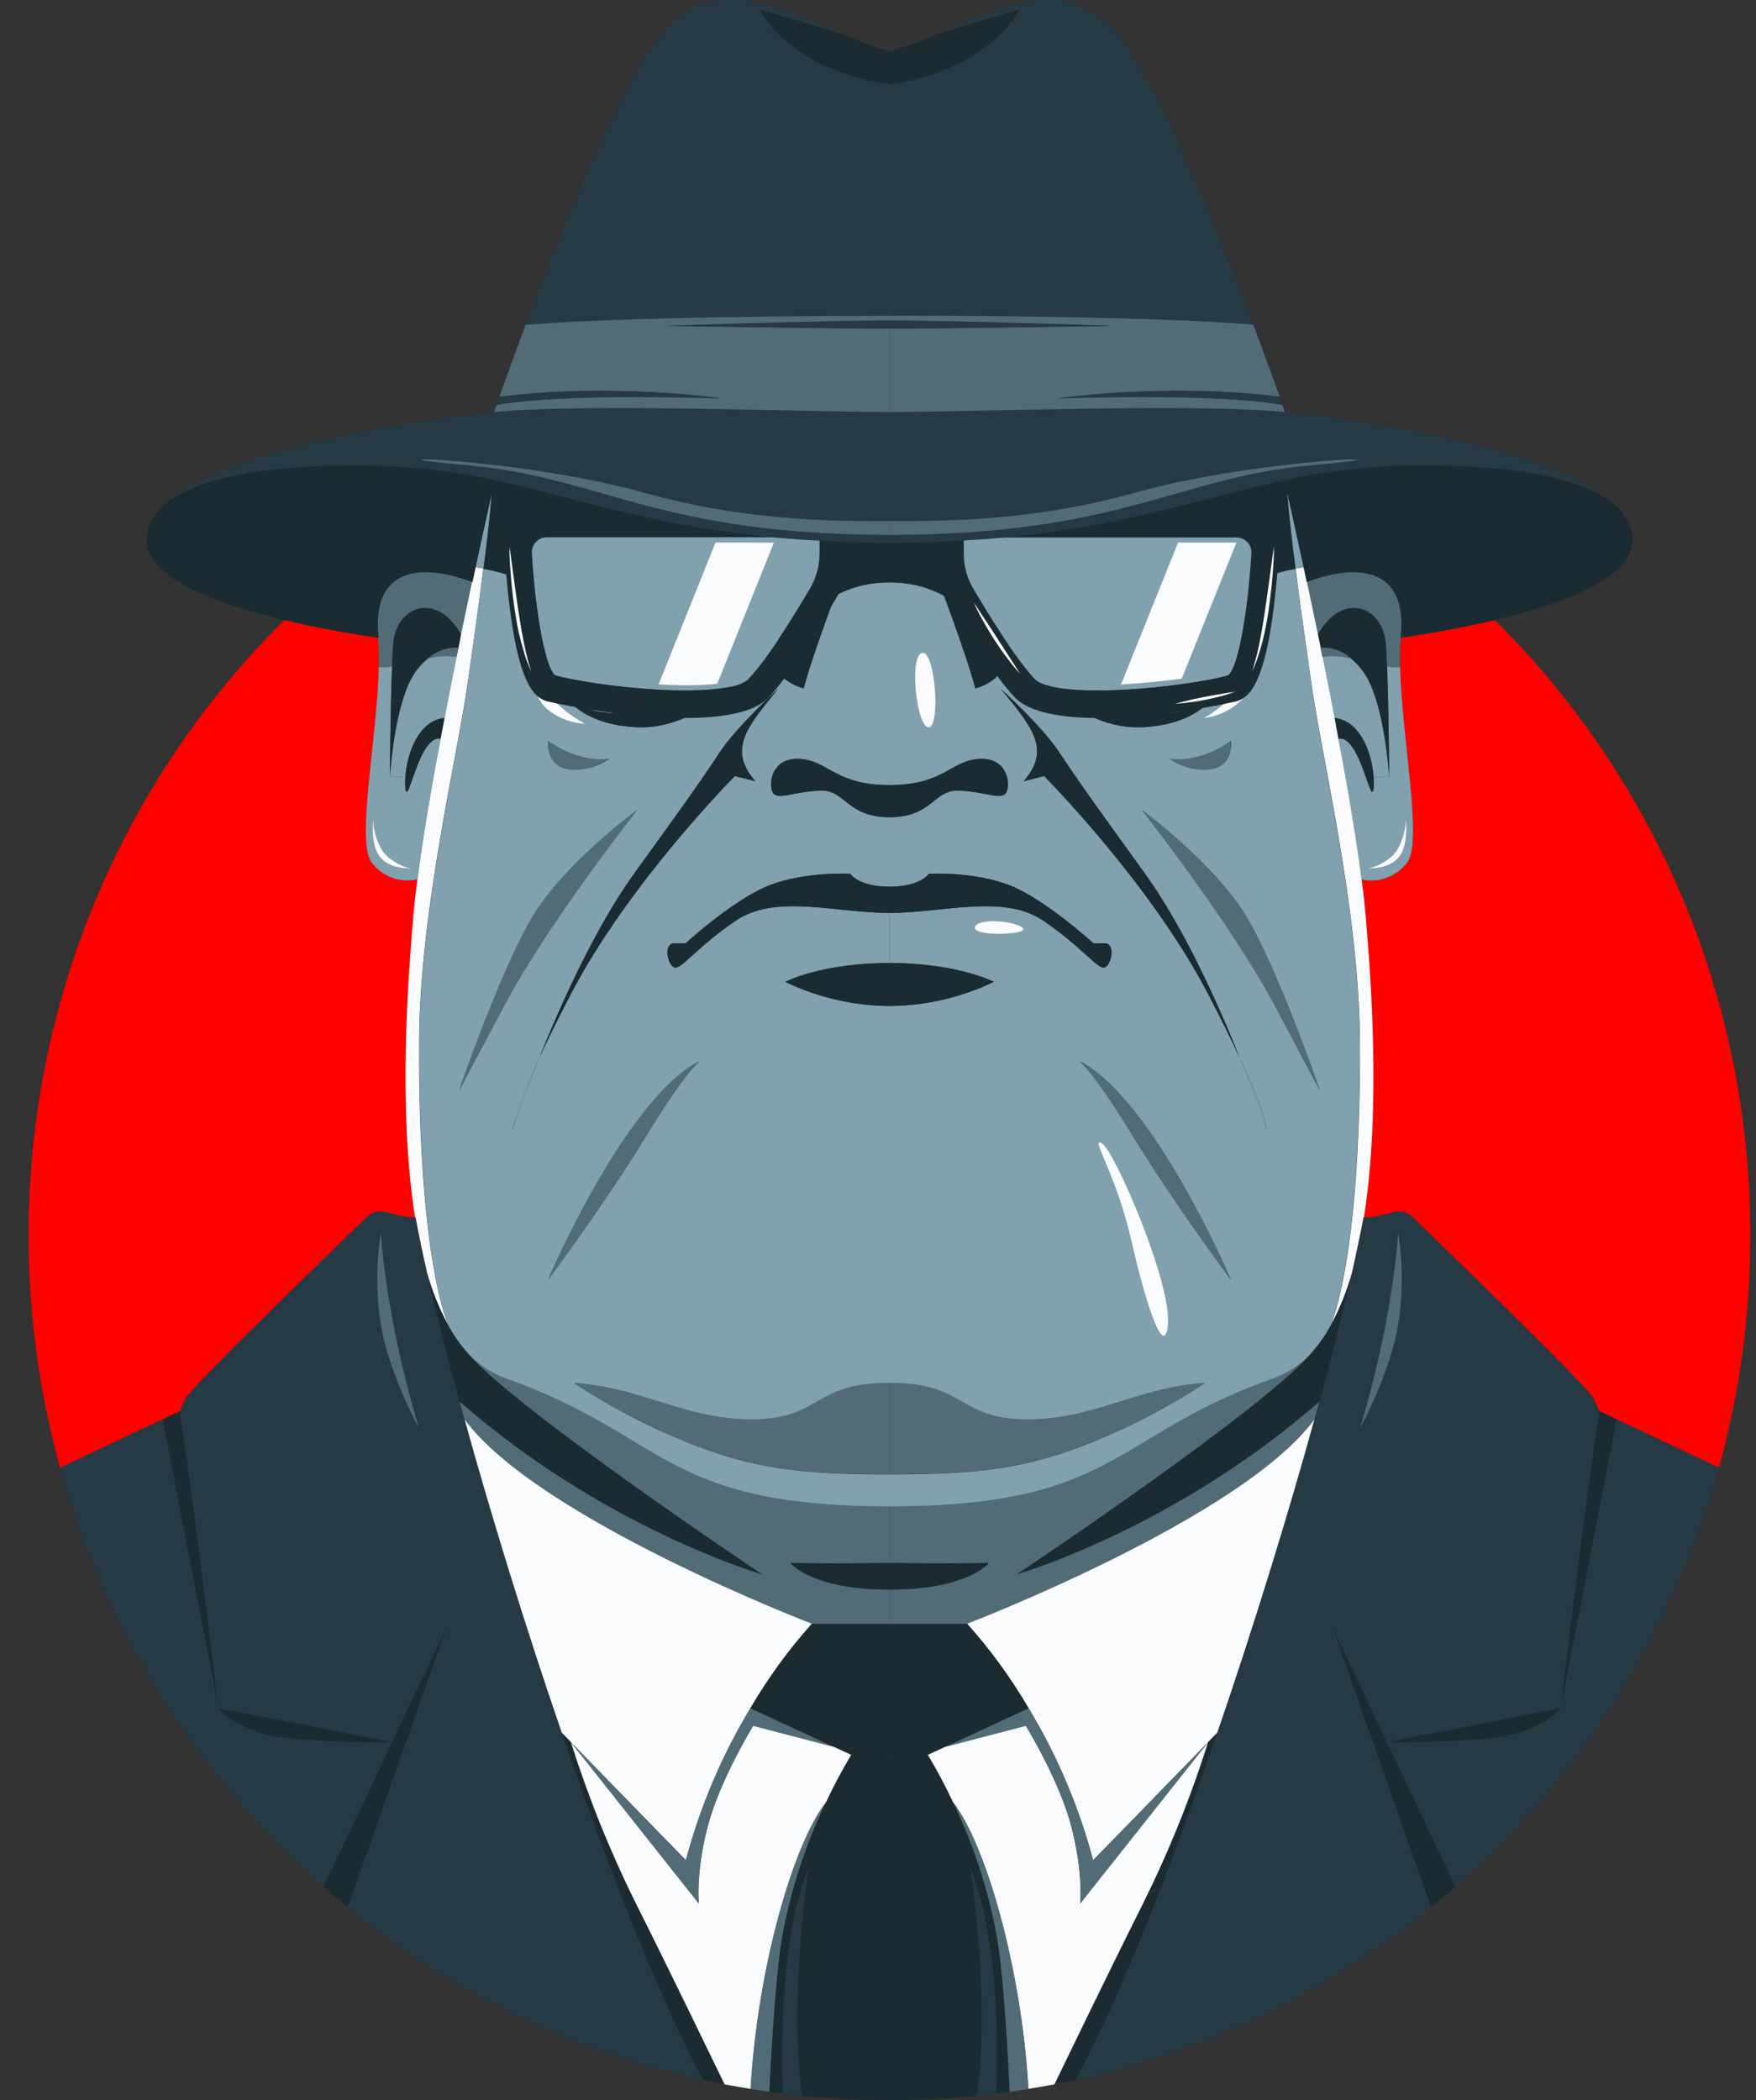 <svg width="51" height="61" viewBox="0 0 51 61" fill="none" xmlns="http://www.w3.org/2000/svg">
<rect x="0" y="0" width="51" height="61" fill="#333333" stroke="none"/>
<g clip-path="url(#clip0_109_3838)">
<path d="M50.835 35.873C50.838 38.156 50.532 40.429 49.924 42.629L46.956 41.227L46.45 40.989L46.299 40.639C46.147 40.291 41.439 35.755 41.042 35.363C40.646 34.971 40.301 35.363 39.616 35.363C40.12 32.171 39.808 28.287 39.675 26.704C39.65 26.37 39.606 25.982 39.548 25.546C39.791 25.599 40.044 25.582 40.278 25.496C40.512 25.41 40.717 25.259 40.868 25.06C41.34 24.45 40.716 21.49 40.669 19.376C40.66 19.093 40.667 18.809 40.688 18.526C41.566 18.395 42.511 18.221 43.415 18.01C45.769 20.344 47.638 23.125 48.911 26.192C50.185 29.258 50.839 32.549 50.835 35.873Z" fill="#FF0200"/>
<path d="M46.952 41.227L49.919 42.63C48.607 47.352 45.948 51.585 42.269 54.806L40.277 50.601C41.291 50.614 42.304 50.575 43.314 50.484C44.752 50.331 45.322 49.614 45.322 49.614V49.602L46.952 41.227Z" fill="#253A45"/>
<path d="M46.952 41.225L45.33 49.6C45.357 49.354 45.819 45.326 46.446 40.986L46.952 41.225Z" fill="#1A2B32"/>
<path d="M35.352 50.331C36.415 47.234 37.402 44.02 38.175 41.227C38.222 41.053 38.269 40.883 38.316 40.714C38.69 39.34 39.01 38.074 39.255 36.996C39.406 36.461 39.524 35.917 39.609 35.367C40.294 35.367 40.645 34.983 41.035 35.367C41.425 35.752 46.142 40.296 46.291 40.644L46.443 40.993C45.816 45.337 45.354 49.362 45.327 49.608V49.62L40.274 50.606L38.719 47.323L41.566 55.412C38.561 57.863 35.029 59.577 31.25 60.416C32.554 57.952 34.014 54.236 35.352 50.331ZM39.502 41.489C39.554 41.395 40.371 39.87 40.606 38.498C40.748 37.602 40.748 36.688 40.606 35.792C40.606 35.792 40.515 38.069 39.502 41.489Z" fill="#253A45"/>
<path d="M45.328 49.614C45.328 49.614 44.759 50.334 43.32 50.484C42.311 50.575 41.297 50.614 40.283 50.601L45.328 49.614Z" fill="#1A2B32"/>
<path d="M40.277 50.601L42.27 54.806C42.04 55.011 41.806 55.208 41.568 55.402L38.72 47.312L40.275 50.595L40.277 50.601Z" fill="#1A2B32"/>
<path d="M40.828 23.723C40.834 24.071 40.741 24.413 40.561 24.709C40.155 25.28 39.255 25.277 39.9 25.221C40.748 25.147 40.9 24.602 40.828 23.723ZM40.666 19.375C40.716 21.489 41.337 24.454 40.865 25.059C40.714 25.258 40.509 25.409 40.275 25.495C40.041 25.581 39.788 25.598 39.545 25.544C39.402 24.445 39.168 23.046 38.871 21.455C39.504 21.344 39.823 23.513 39.891 22.89C39.899 22.788 39.899 22.686 39.891 22.585L40.347 22.556C40.347 22.556 40.335 20.616 40.285 19.35C40.41 19.379 40.538 19.387 40.666 19.375Z" fill="#80A1AD"/>
<path d="M40.828 23.723C40.9 24.602 40.748 25.147 39.9 25.22C39.255 25.277 40.155 25.28 40.561 24.709C40.741 24.413 40.834 24.071 40.828 23.723Z" fill="#F9FBFC"/>
<path d="M40.685 18.525C40.664 18.808 40.657 19.091 40.666 19.375C40.537 19.386 40.407 19.376 40.282 19.346C40.272 19.108 40.263 18.888 40.25 18.72C40.177 17.618 39.004 17.15 38.275 18.43C38.174 17.931 38.067 17.423 37.955 16.904C39.625 16.283 40.871 16.625 40.688 18.453C40.688 18.476 40.687 18.502 40.685 18.525Z" fill="#526C77"/>
<path d="M40.605 35.789C40.747 36.685 40.747 37.598 40.605 38.495C40.37 39.868 39.553 41.395 39.501 41.486C40.515 38.069 40.605 35.789 40.605 35.789Z" fill="#526C77"/>
<path d="M40.344 22.554L39.888 22.583C39.849 21.912 39.515 20.932 38.749 20.855C38.639 20.281 38.522 19.688 38.398 19.076C38.674 19.037 38.955 19.052 39.224 19.12C39.356 19.226 39.473 19.35 39.574 19.486C40.213 20.329 40.344 22.554 40.344 22.554Z" fill="#80A1AD"/>
<path d="M40.282 19.346C40.332 20.614 40.344 22.551 40.344 22.551C40.344 22.551 40.213 20.326 39.584 19.483C39.484 19.347 39.367 19.224 39.235 19.117C39.598 19.189 39.99 19.289 40.282 19.346Z" fill="#1A2B32"/>
<path d="M40.25 18.72C40.263 18.894 40.272 19.108 40.282 19.346C39.99 19.289 39.598 19.193 39.232 19.12C38.99 18.906 38.673 18.797 38.351 18.815C38.327 18.69 38.3 18.563 38.274 18.435C39.004 17.149 40.177 17.618 40.25 18.72Z" fill="#1A2B32"/>
<path d="M39.896 22.583C39.904 22.685 39.904 22.787 39.896 22.888C39.827 23.511 39.508 21.342 38.875 21.454C38.837 21.257 38.801 21.055 38.761 20.854C39.522 20.932 39.856 21.912 39.896 22.583Z" fill="#1A2B32"/>
<path d="M38.871 21.455C39.174 23.046 39.402 24.445 39.545 25.544C39.603 25.981 39.647 26.368 39.672 26.703C39.805 28.285 40.117 32.17 39.613 35.361H39.6C39.511 35.837 39.396 36.384 39.259 36.99C39.113 37.511 38.909 38.015 38.652 38.492C39.196 37.071 39.524 33.978 39.495 30.189C39.466 26.399 38.382 21.965 38.085 19.845C37.92 18.673 37.754 17.537 37.63 16.512C37.782 16.483 37.868 16.475 37.868 16.475C37.897 16.617 37.928 16.76 37.958 16.901C38.068 17.419 38.175 17.927 38.278 18.427C38.304 18.555 38.331 18.682 38.356 18.807L38.41 19.073C38.534 19.683 38.651 20.276 38.761 20.852C38.796 21.057 38.833 21.258 38.871 21.455Z" fill="#F9FBFC"/>
<path d="M31.342 30.817C31.364 30.833 31.746 31.101 32.92 33.023C34.135 35.007 35.75 37.172 35.75 37.172C35.75 37.172 33.501 31.904 31.342 30.817ZM35.157 20.323C35.107 20.364 34.246 21.005 32.705 20.546C31.683 20.24 31.151 19.81 30.905 19.544C31.031 19.581 31.165 19.611 31.303 19.637C33.907 20.121 35.432 17.281 36.325 16.916C36.585 17.606 36.158 18.168 36.122 18.635C36.085 19.102 36.729 18.056 36.781 16.742C37.056 16.648 37.339 16.574 37.625 16.522C37.756 17.548 37.921 18.683 38.081 19.856C38.377 21.976 39.464 26.419 39.49 30.199C39.516 33.98 39.187 37.081 38.647 38.502C38.512 38.751 38.352 38.986 38.17 39.203C37.861 39.578 37.459 39.865 37.004 40.033C32.285 41.7 32.448 43.761 25.828 43.761V42.826C28.507 42.826 29.845 42.639 31.716 41.891C32.862 41.429 33.96 40.853 34.993 40.172C32.986 40.31 31.745 41.256 29.772 41.233C27.799 41.21 28.059 40.172 25.823 40.172V29.22C26.875 29.213 27.912 28.972 28.861 28.516C28.861 28.516 27.817 27.969 25.834 27.969V26.516C27.397 26.516 29.145 25.955 30.299 26.741C31.453 27.527 31.885 28.174 32.085 28.099C32.285 28.024 32.407 27.4 32.085 27.4H31.757C31.757 27.4 30.39 26.155 29.353 25.73C28.316 25.306 26.97 25.382 26.97 25.382C26.97 25.382 26.747 25.756 25.83 25.756V23.737C27.093 23.737 27.107 22.914 27.877 22.963C28.647 23.012 28.929 23.188 29.152 23.088C29.376 22.989 29.353 22.02 28.484 22.041C27.616 22.063 27.441 22.805 25.83 22.805V16.916C27.543 16.916 28.259 18.007 29.423 18.833C30.443 20.132 31.71 21.202 33.195 21.122C34.642 21.046 35.129 20.367 35.157 20.323ZM38.331 31.671C38.281 31.518 37.088 28.088 36.178 26.591C35.268 25.094 33.242 23.583 33.165 23.528C33.242 23.627 35.747 26.803 37.033 29.22C38.173 31.369 38.315 31.639 38.331 31.671ZM29.067 20.002C30.009 21.145 30.528 21.77 29.734 22.692L30.328 22.539C30.328 22.539 33.405 25.63 35.092 28.87C35.481 29.616 35.78 30.227 36.011 30.726C36.498 31.936 36.787 32.809 36.787 32.809C36.787 32.809 36.787 32.396 36.011 30.726C35.364 29.119 34.372 26.922 33.256 25.375C31.295 22.664 31.197 22.488 30.726 21.791C30.255 21.093 29.133 20.066 29.061 20.002H29.067ZM35.166 22.34C35.836 22.241 35.756 21.518 35.756 21.518C35.756 21.518 34.943 22.166 33.976 22.041C34.321 22.284 34.742 22.39 35.16 22.34H35.166Z" fill="#80A1AD"/>
<path d="M39.232 19.12C38.962 19.052 38.681 19.037 38.406 19.076L38.351 18.81C38.674 18.793 38.99 18.904 39.232 19.12Z" fill="#526C77"/>
<path d="M38.653 38.495C38.911 38.018 39.114 37.515 39.261 36.993C39.016 38.071 38.696 39.333 38.322 40.711C34.131 44.374 29.666 45.691 29.524 45.731C29.714 45.604 36.94 40.775 38.181 39.194C38.361 38.977 38.519 38.743 38.653 38.495Z" fill="#1A2B32"/>
<path d="M38.331 31.671C38.315 31.639 38.18 31.365 37.033 29.219C35.75 26.803 33.236 23.627 33.165 23.528C33.242 23.583 35.264 25.088 36.178 26.591C37.092 28.095 38.287 31.523 38.331 31.671Z" fill="#526C77"/>
<path d="M29.52 45.732C29.66 45.693 34.126 44.377 38.318 40.712C38.271 40.882 38.224 41.051 38.176 41.225C36.05 44.108 28.092 47.166 28.092 47.166H25.834V46.17C28.112 46.17 28.712 45.397 28.712 45.397C28.712 45.397 27.649 45.423 25.834 45.397V43.753C32.457 43.753 32.292 41.692 37.01 40.026C37.465 39.857 37.867 39.571 38.176 39.195C36.936 40.777 29.71 45.61 29.52 45.732Z" fill="#526C77"/>
<path d="M37.864 16.478C37.864 16.478 37.777 16.486 37.625 16.515C37.517 15.687 37.431 14.935 37.382 14.289C37.548 15.027 37.709 15.759 37.864 16.478Z" fill="#80A1AD"/>
<path d="M30.905 19.544C30.374 19.395 29.873 19.151 29.427 18.825C28.264 18 27.547 16.916 25.834 16.916V15.767C31.569 15.767 34.228 14.602 37.305 13.95C37.331 14.063 37.356 14.179 37.382 14.294C37.431 14.94 37.517 15.692 37.625 16.519C37.339 16.571 37.056 16.645 36.781 16.739C36.64 16.788 36.486 16.844 36.325 16.913C35.432 17.281 33.907 20.121 31.301 19.637C31.165 19.611 31.031 19.581 30.905 19.544Z" fill="#1A2B32"/>
<path d="M36.009 30.727C36.781 32.397 36.785 32.811 36.785 32.811C36.785 32.811 36.492 31.938 36.009 30.727Z" fill="#80A1AD"/>
<path d="M36.325 16.916C36.486 16.847 36.64 16.791 36.781 16.742C36.735 18.056 36.084 19.102 36.122 18.635C36.16 18.168 36.585 17.598 36.325 16.916Z" fill="#1A2B32"/>
<path d="M38.175 41.227C37.402 44.02 36.415 47.234 35.352 50.331L35.089 50.601L31.748 54.031C31.335 52.473 30.701 50.982 29.868 49.605C29.357 48.733 28.761 47.915 28.088 47.163C28.088 47.163 36.055 44.11 38.175 41.227Z" fill="#F9FBFC"/>
<path d="M33.25 25.376C34.366 26.924 35.358 29.12 36.005 30.727C35.774 30.228 35.475 29.618 35.086 28.872C33.399 25.631 30.322 22.54 30.322 22.54L29.728 22.693C30.522 21.777 30.003 21.147 29.061 20.004C29.133 20.068 30.263 21.118 30.72 21.794C31.177 22.47 31.289 22.666 33.25 25.376Z" fill="#1A2B32"/>
<path d="M35.75 21.518C35.75 21.518 35.83 22.241 35.16 22.34C34.74 22.39 34.316 22.281 33.97 22.035C34.937 22.166 35.75 21.518 35.75 21.518Z" fill="#526C77"/>
<path d="M35.089 50.601L35.352 50.331C34.014 54.235 32.554 57.952 31.251 60.405C31.045 60.449 30.837 60.493 30.629 60.534C30.917 59.924 32.147 57.392 33.201 55.284C33.952 53.774 34.583 52.207 35.091 50.598L35.089 50.601Z" fill="#1A2B32"/>
<path d="M35.086 50.604C34.579 52.213 33.947 53.78 33.197 55.29C32.141 57.398 30.919 59.935 30.624 60.541C30.374 60.589 30.121 60.634 29.865 60.673C29.66 57.141 28.622 53.552 27.666 52.337C27.447 51.869 27.205 51.413 26.938 50.971L27.45 50.734L29.79 50.123C29.79 50.123 30.758 51.694 31.112 53.04C31.465 54.386 31.371 55.284 31.371 55.284L35.086 50.604Z" fill="#F9FBFC"/>
<path d="M35.086 50.604L31.377 55.288C31.377 55.288 31.47 54.391 31.118 53.045C30.765 51.699 29.796 50.128 29.796 50.128L27.456 50.739L29.871 49.62C30.704 50.998 31.338 52.488 31.751 54.046L35.086 50.604Z" fill="#526C77"/>
<path d="M35.75 37.171C35.75 37.171 34.131 35.002 32.92 33.023C31.746 31.101 31.364 30.833 31.342 30.817C33.501 31.904 35.75 37.171 35.75 37.171Z" fill="#526C77"/>
<path d="M35.157 20.323C35.129 20.367 34.641 21.046 33.2 21.121C31.715 21.194 30.448 20.124 29.427 18.831C29.873 19.158 30.374 19.401 30.905 19.55C31.151 19.816 31.683 20.246 32.705 20.552C34.245 21.005 35.107 20.364 35.157 20.323Z" fill="#1A2B32"/>
<path d="M34.999 40.165C33.967 40.845 32.869 41.421 31.722 41.883C29.851 42.631 28.513 42.819 25.834 42.819V40.165C28.065 40.165 27.808 41.204 29.783 41.225C31.757 41.247 32.992 40.302 34.999 40.165Z" fill="#526C77"/>
<path d="M32.085 27.4C32.407 27.4 32.282 28.024 32.085 28.099C31.888 28.174 31.452 27.525 30.299 26.741C29.146 25.956 27.397 26.517 25.834 26.517V25.753C26.745 25.753 26.975 25.379 26.975 25.379C26.975 25.379 28.314 25.305 29.358 25.727C30.401 26.15 31.757 27.4 31.757 27.4H32.085Z" fill="#1A2B32"/>
<path d="M29.871 49.614L27.456 50.733L26.944 50.969H25.834V47.167H28.091C28.764 47.921 29.36 48.741 29.871 49.614Z" fill="#1A2B32"/>
<path d="M29.871 60.672C29.687 60.704 29.505 60.733 29.321 60.757C29.285 59.983 29.169 57.552 28.96 56.316C28.714 54.936 28.281 53.596 27.672 52.335C28.628 53.547 29.666 57.14 29.871 60.672Z" fill="#526C77"/>
<path d="M28.18 54.234C28.206 54.405 28.767 58.082 28.376 60.872C27.541 60.956 26.692 61 25.834 61V50.969H26.944C27.211 51.411 27.453 51.867 27.672 52.335C28.281 53.596 28.714 54.936 28.96 56.316C29.162 57.554 29.285 59.979 29.321 60.757C29.189 60.776 29.06 60.794 28.929 60.808C28.929 60.808 29.162 56.659 28.18 54.234Z" fill="#1A2B32"/>
<path d="M28.489 22.041C29.358 22.017 29.38 22.989 29.157 23.088C28.934 23.188 28.648 23.014 27.881 22.963C27.114 22.913 27.098 23.737 25.834 23.737V22.803C27.445 22.803 27.62 22.067 28.489 22.041Z" fill="#1A2B32"/>
<path d="M28.18 54.234C29.162 56.659 28.929 60.808 28.929 60.808C28.745 60.832 28.562 60.853 28.377 60.872C28.767 58.082 28.206 54.405 28.18 54.234Z" fill="#253A45"/>
<path d="M28.72 45.398C28.72 45.398 28.112 46.172 25.834 46.172V45.398C27.644 45.424 28.72 45.398 28.72 45.398Z" fill="#1A2B32"/>
<path d="M25.834 27.976C27.817 27.976 28.861 28.522 28.861 28.522C27.915 28.975 26.882 29.213 25.834 29.22V27.976Z" fill="#1A2B32"/>
<path d="M0.833 35.873C0.83 38.156 1.137 40.429 1.745 42.629L4.724 41.227L5.23 40.989L5.382 40.639C5.534 40.291 10.242 35.755 10.638 35.363C11.034 34.971 11.379 35.363 12.064 35.363C11.56 32.171 11.873 28.287 12.005 26.704C12.031 26.37 12.075 25.982 12.133 25.546C11.889 25.599 11.636 25.582 11.402 25.496C11.168 25.41 10.964 25.259 10.813 25.06C10.34 24.45 10.965 21.49 11.012 19.376C11.02 19.093 11.014 18.809 10.992 18.526C10.114 18.395 9.17 18.221 8.258 18.01C5.903 20.343 4.034 23.125 2.759 26.191C1.484 29.258 0.83 32.549 0.833 35.873Z" fill="#FF0200"/>
<path d="M4.724 41.227L1.757 42.63C3.069 47.352 5.728 51.585 9.406 54.806L11.391 50.601C10.377 50.614 9.364 50.575 8.354 50.484C6.916 50.331 6.346 49.614 6.346 49.614V49.602L4.724 41.227Z" fill="#253A45"/>
<path d="M4.724 41.225L6.346 49.6C6.319 49.354 5.857 45.326 5.23 40.986L4.724 41.225Z" fill="#1A2B32"/>
<path d="M12.166 41.489C12.114 41.395 11.297 39.87 11.062 38.498C10.92 37.601 10.92 36.688 11.062 35.792C11.062 35.792 11.153 38.069 12.166 41.489ZM16.315 50.334C15.252 47.237 14.265 44.023 13.492 41.23C13.445 41.056 13.398 40.886 13.351 40.717C12.977 39.343 12.656 38.077 12.412 36.999C12.261 36.464 12.143 35.92 12.058 35.37C11.373 35.37 11.022 34.986 10.632 35.37C10.242 35.755 5.525 40.299 5.376 40.647L5.224 40.996C5.851 45.34 6.313 49.365 6.34 49.611V49.623L11.393 50.609L12.948 47.326L10.101 55.415C13.106 57.865 16.639 59.578 20.419 60.415C19.114 57.952 17.654 54.235 16.317 50.331L16.315 50.334Z" fill="#253A45"/>
<path d="M6.34 49.614C6.34 49.614 6.91 50.334 8.348 50.484C9.358 50.575 10.371 50.614 11.385 50.601L6.34 49.614Z" fill="#1A2B32"/>
<path d="M11.391 50.601L9.399 54.806C9.628 55.011 9.862 55.208 10.1 55.402L12.948 47.312L11.393 50.595L11.391 50.601Z" fill="#1A2B32"/>
<path d="M10.84 23.723C10.834 24.071 10.927 24.413 11.107 24.709C11.513 25.28 12.413 25.277 11.768 25.221C10.921 25.147 10.769 24.602 10.84 23.723ZM11.002 19.375C10.951 21.495 10.331 24.454 10.799 25.059C10.95 25.258 11.155 25.409 11.389 25.495C11.622 25.581 11.876 25.598 12.119 25.544C12.261 24.445 12.495 23.046 12.793 21.455C12.16 21.344 11.841 23.513 11.773 22.89C11.765 22.788 11.765 22.686 11.773 22.585L11.325 22.556C11.325 22.556 11.337 20.616 11.387 19.35C11.261 19.379 11.131 19.387 11.002 19.375Z" fill="#80A1AD"/>
<path d="M10.84 23.723C10.769 24.602 10.921 25.147 11.768 25.22C12.413 25.277 11.513 25.28 11.107 24.709C10.927 24.413 10.834 24.071 10.84 23.723Z" fill="#F9FBFC"/>
<path d="M10.983 18.525C11.004 18.808 11.011 19.091 11.002 19.375C11.131 19.386 11.261 19.376 11.387 19.346C11.396 19.108 11.405 18.888 11.419 18.72C11.492 17.618 12.664 17.15 13.393 18.43C13.494 17.931 13.601 17.423 13.713 16.904C12.043 16.283 10.797 16.625 10.98 18.453C10.98 18.476 10.981 18.502 10.983 18.525Z" fill="#526C77"/>
<path d="M11.063 35.789C10.922 36.685 10.922 37.598 11.063 38.495C11.299 39.868 12.116 41.395 12.167 41.486C11.153 38.069 11.063 35.789 11.063 35.789Z" fill="#526C77"/>
<path d="M11.325 22.554L11.773 22.583C11.812 21.912 12.146 20.932 12.912 20.855C13.022 20.281 13.139 19.688 13.262 19.076C12.987 19.037 12.706 19.052 12.436 19.12C12.305 19.226 12.187 19.35 12.087 19.486C11.455 20.329 11.325 22.554 11.325 22.554Z" fill="#80A1AD"/>
<path d="M11.387 19.346C11.337 20.614 11.325 22.551 11.325 22.551C11.325 22.551 11.455 20.326 12.084 19.483C12.184 19.347 12.302 19.224 12.433 19.117C12.07 19.189 11.678 19.289 11.387 19.346Z" fill="#1A2B32"/>
<path d="M11.419 18.72C11.405 18.894 11.396 19.108 11.387 19.346C11.678 19.289 12.07 19.193 12.436 19.12C12.679 18.906 12.995 18.797 13.317 18.815C13.341 18.69 13.369 18.563 13.395 18.435C12.664 17.149 11.492 17.618 11.419 18.72Z" fill="#1A2B32"/>
<path d="M11.773 22.583C11.765 22.685 11.765 22.787 11.773 22.888C11.841 23.511 12.16 21.342 12.793 21.454C12.831 21.257 12.867 21.055 12.907 20.854C12.146 20.932 11.812 21.912 11.773 22.583Z" fill="#1A2B32"/>
<path d="M13.317 18.81L13.262 19.076C13.139 19.686 13.022 20.279 12.912 20.855C12.872 21.057 12.836 21.258 12.798 21.455C12.494 23.046 12.266 24.445 12.123 25.544C12.066 25.981 12.022 26.368 11.996 26.703C11.864 28.285 11.551 32.17 12.055 35.361H12.069C12.157 35.837 12.272 36.384 12.409 36.99C12.555 37.511 12.759 38.015 13.016 38.492C12.473 37.071 12.145 33.978 12.173 30.189C12.202 26.399 13.287 21.965 13.583 19.845C13.748 18.673 13.914 17.537 14.038 16.512C13.886 16.483 13.8 16.475 13.8 16.475C13.771 16.617 13.741 16.76 13.71 16.901C13.6 17.419 13.493 17.927 13.39 18.427C13.369 18.558 13.341 18.685 13.317 18.81Z" fill="#F9FBFC"/>
<path d="M20.326 30.817C20.305 30.833 19.922 31.101 18.748 33.023C17.533 35.007 15.919 37.172 15.919 37.172C15.919 37.172 18.168 31.904 20.326 30.817ZM18.503 23.528C18.426 23.627 15.922 26.803 14.635 29.22C13.495 31.369 13.354 31.639 13.337 31.671C13.387 31.518 14.581 28.088 15.49 26.591C16.4 25.094 18.426 23.583 18.503 23.528ZM16.511 20.323C16.561 20.364 17.422 21.005 18.964 20.546C19.986 20.24 20.517 19.81 20.763 19.544C20.637 19.581 20.503 19.611 20.365 19.637C17.761 20.121 16.236 17.281 15.343 16.916C15.083 17.606 15.51 18.168 15.546 18.635C15.583 19.102 14.939 18.056 14.887 16.742C14.612 16.648 14.329 16.574 14.043 16.522C13.912 17.548 13.739 18.683 13.587 19.856C13.291 21.976 12.204 26.419 12.178 30.199C12.152 33.98 12.482 37.081 13.021 38.502C13.156 38.751 13.316 38.986 13.498 39.203C13.807 39.578 14.209 39.865 14.664 40.033C19.383 41.7 19.22 43.761 25.84 43.761V42.826C23.161 42.826 21.823 42.639 19.952 41.891C18.806 41.429 17.708 40.853 16.675 40.172C18.683 40.31 19.923 41.256 21.896 41.233C23.869 41.21 23.609 40.172 25.845 40.172V29.22C24.793 29.213 23.756 28.972 22.807 28.516C22.807 28.516 23.851 27.969 25.834 27.969V26.516C24.271 26.516 22.523 25.955 21.369 26.741C20.215 27.527 19.784 28.174 19.583 28.099C19.383 28.024 19.261 27.4 19.583 27.4H19.911C19.911 27.4 21.278 26.155 22.315 25.73C23.353 25.306 24.698 25.382 24.698 25.382C24.698 25.382 24.921 25.756 25.839 25.756V23.737C24.575 23.737 24.561 22.914 23.791 22.963C23.021 23.012 22.739 23.188 22.516 23.088C22.293 22.989 22.315 22.02 23.184 22.041C24.053 22.063 24.227 22.805 25.839 22.805V16.916C24.126 16.916 23.409 18.007 22.245 18.833C21.225 20.132 19.958 21.202 18.473 21.122C17.026 21.046 16.54 20.367 16.511 20.323ZM22.607 20.002C21.665 21.145 21.146 21.77 21.94 22.692L21.346 22.539C21.346 22.539 18.27 25.63 16.582 28.87C16.194 29.616 15.894 30.227 15.664 30.726C15.176 31.936 14.887 32.809 14.887 32.809C14.887 32.809 14.887 32.396 15.664 30.726C16.31 29.119 17.302 26.922 18.418 25.375C20.379 22.664 20.478 22.488 20.948 21.791C21.419 21.093 22.535 20.066 22.607 20.002ZM16.508 22.34C15.838 22.241 15.919 21.518 15.919 21.518C15.919 21.518 16.731 22.166 17.698 22.041C17.352 22.285 16.928 22.392 16.508 22.34Z" fill="#80A1AD"/>
<path d="M12.436 19.12C12.706 19.052 12.987 19.037 13.262 19.076L13.317 18.81C12.994 18.793 12.678 18.904 12.436 19.12Z" fill="#526C77"/>
<path d="M13.015 38.495C12.758 38.018 12.554 37.515 12.407 36.993C12.652 38.071 12.972 39.333 13.346 40.711C17.538 44.374 22.003 45.691 22.144 45.731C21.954 45.604 14.728 40.775 13.487 39.194C13.307 38.977 13.149 38.743 13.015 38.495Z" fill="#1A2B32"/>
<path d="M13.337 31.671C13.354 31.639 13.489 31.365 14.635 29.219C15.919 26.803 18.432 23.627 18.503 23.528C18.426 23.583 16.405 25.088 15.49 26.591C14.576 28.095 13.381 31.523 13.337 31.671Z" fill="#526C77"/>
<path d="M22.148 45.732C22.009 45.693 17.542 44.377 13.351 40.712C13.398 40.882 13.445 41.051 13.492 41.225C15.618 44.108 23.576 47.166 23.576 47.166H25.834V46.17C23.556 46.17 22.956 45.397 22.956 45.397C22.956 45.397 24.019 45.423 25.834 45.397V43.753C19.211 43.753 19.377 41.692 14.658 40.026C14.203 39.857 13.801 39.571 13.492 39.195C14.732 40.777 21.958 45.61 22.148 45.732Z" fill="#526C77"/>
<path d="M13.805 16.478C13.805 16.478 13.891 16.486 14.043 16.515C14.151 15.687 14.237 14.935 14.286 14.289C14.12 15.027 13.96 15.759 13.805 16.478Z" fill="#80A1AD"/>
<path d="M22.241 18.825C23.404 18 24.121 16.916 25.834 16.916V15.767C20.099 15.767 17.44 14.602 14.363 13.95L14.286 14.294C14.237 14.94 14.151 15.692 14.043 16.519C14.329 16.571 14.612 16.645 14.887 16.739C15.029 16.788 15.182 16.844 15.343 16.913C16.236 17.285 17.761 20.127 20.365 19.642C20.503 19.616 20.637 19.585 20.763 19.549C21.295 19.398 21.795 19.153 22.241 18.825Z" fill="#1A2B32"/>
<path d="M15.659 30.727C14.887 32.397 14.883 32.811 14.883 32.811C14.883 32.811 15.176 31.938 15.659 30.727Z" fill="#80A1AD"/>
<path d="M15.343 16.916C15.182 16.847 15.029 16.791 14.887 16.742C14.933 18.056 15.585 19.102 15.546 18.635C15.508 18.168 15.083 17.598 15.343 16.916Z" fill="#1A2B32"/>
<path d="M13.493 41.227C14.266 44.02 15.253 47.234 16.317 50.331L16.579 50.601L19.92 54.031C20.334 52.473 20.967 50.982 21.8 49.605C22.311 48.733 22.907 47.915 23.58 47.163C23.58 47.163 15.613 44.11 13.493 41.227Z" fill="#F9FBFC"/>
<path d="M18.418 25.376C17.302 26.924 16.31 29.126 15.659 30.727C15.89 30.228 16.189 29.618 16.578 28.872C18.265 25.631 21.342 22.54 21.342 22.54L21.936 22.693C21.141 21.777 21.661 21.147 22.602 20.004C22.531 20.068 21.401 21.118 20.944 21.794C20.487 22.47 20.379 22.666 18.418 25.376Z" fill="#1A2B32"/>
<path d="M15.919 21.518C15.919 21.518 15.838 22.241 16.508 22.34C16.929 22.39 17.353 22.281 17.698 22.035C16.731 22.166 15.919 21.518 15.919 21.518Z" fill="#526C77"/>
<path d="M16.579 50.601L16.317 50.331C17.654 54.235 19.114 57.952 20.417 60.405C20.623 60.449 20.831 60.493 21.04 60.534C20.751 59.924 19.521 57.392 18.467 55.284C17.717 53.774 17.085 52.207 16.578 50.598L16.579 50.601Z" fill="#1A2B32"/>
<path d="M16.582 50.604C17.09 52.213 17.721 53.78 18.471 55.29C19.527 57.398 20.75 59.935 21.044 60.541C21.295 60.589 21.548 60.634 21.803 60.673C22.009 57.141 23.046 53.552 24.003 52.337C24.221 51.869 24.464 51.413 24.73 50.971L24.218 50.734L21.878 50.123C21.878 50.123 20.91 51.694 20.557 53.04C20.203 54.386 20.297 55.284 20.297 55.284L16.582 50.604Z" fill="#F9FBFC"/>
<path d="M16.582 50.604L20.291 55.288C20.291 55.288 20.198 54.391 20.551 53.045C20.903 51.699 21.872 50.128 21.872 50.128L24.212 50.739L21.797 49.62C20.964 50.998 20.331 52.488 19.917 54.046L16.582 50.604Z" fill="#526C77"/>
<path d="M15.919 37.171C15.919 37.171 17.538 35.002 18.748 33.023C19.922 31.101 20.305 30.833 20.326 30.817C18.168 31.904 15.919 37.171 15.919 37.171Z" fill="#526C77"/>
<path d="M16.511 20.323C16.54 20.367 17.027 21.046 18.468 21.121C19.954 21.194 21.22 20.124 22.241 18.831C21.795 19.158 21.294 19.401 20.763 19.55C20.517 19.816 19.986 20.246 18.964 20.552C17.424 21.005 16.561 20.364 16.511 20.323Z" fill="#1A2B32"/>
<path d="M16.669 40.165C17.702 40.845 18.8 41.421 19.946 41.883C21.817 42.631 23.155 42.819 25.834 42.819V40.165C23.603 40.165 23.86 41.204 21.886 41.225C19.911 41.247 18.677 40.302 16.669 40.165Z" fill="#526C77"/>
<path d="M19.583 27.4C19.261 27.4 19.386 28.024 19.583 28.099C19.781 28.174 20.216 27.525 21.369 26.741C22.522 25.956 24.271 26.517 25.834 26.517V25.753C24.923 25.753 24.694 25.379 24.694 25.379C24.694 25.379 23.354 25.305 22.311 25.727C21.267 26.15 19.911 27.4 19.911 27.4H19.583Z" fill="#1A2B32"/>
<path d="M21.797 49.614L24.212 50.733L24.724 50.969H25.834V47.167H23.577C22.904 47.921 22.308 48.741 21.797 49.614Z" fill="#1A2B32"/>
<path d="M21.797 60.672C21.981 60.704 22.163 60.733 22.347 60.757C22.384 59.983 22.507 57.552 22.709 56.316C22.954 54.936 23.388 53.596 23.997 52.335C23.04 53.547 22.002 57.14 21.797 60.672Z" fill="#526C77"/>
<path d="M23.488 54.234C23.462 54.405 22.902 58.082 23.292 60.872C24.127 60.956 24.976 61 25.834 61V50.969H24.724C24.458 51.411 24.215 51.867 23.997 52.335C23.388 53.596 22.954 54.936 22.709 56.316C22.507 57.554 22.384 59.979 22.347 60.757C22.479 60.776 22.608 60.794 22.739 60.808C22.739 60.808 22.507 56.659 23.488 54.234Z" fill="#1A2B32"/>
<path d="M23.179 22.041C22.311 22.017 22.288 22.989 22.511 23.088C22.735 23.188 23.02 23.014 23.787 22.963C24.554 22.913 24.571 23.737 25.834 23.737V22.803C24.223 22.803 24.048 22.067 23.179 22.041Z" fill="#1A2B32"/>
<path d="M23.488 54.234C22.507 56.659 22.739 60.808 22.739 60.808C22.923 60.832 23.107 60.853 23.292 60.872C22.901 58.082 23.462 54.405 23.488 54.234Z" fill="#253A45"/>
<path d="M22.956 45.398C22.956 45.398 23.552 46.172 25.834 46.172V45.398C24.024 45.424 22.956 45.398 22.956 45.398Z" fill="#1A2B32"/>
<path d="M25.834 27.976C23.851 27.976 22.807 28.522 22.807 28.522C23.753 28.975 24.787 29.213 25.834 29.22V27.976Z" fill="#1A2B32"/>
<path d="M28.323 19.998C28.1 19.096 27.203 16.734 27.203 16.734L29.067 18.459C29.067 18.459 29.124 19.486 28.916 19.692C28.743 19.837 28.541 19.941 28.323 19.998Z" fill="#1A2B32"/>
<path d="M23.345 19.998C23.568 19.096 24.466 16.734 24.466 16.734L22.601 18.459C22.601 18.459 22.545 19.486 22.753 19.692C22.925 19.837 23.128 19.941 23.345 19.998Z" fill="#1A2B32"/>
<path d="M26.975 21.124C26.624 21.145 26.392 19.051 26.777 18.964C27.163 18.877 27.322 21.101 26.975 21.124Z" fill="#F9FBFC"/>
<path d="M29.692 26.941C29.406 26.729 28.352 26.666 28.314 26.941C28.276 27.215 29.976 27.153 29.692 26.941Z" fill="#F9FBFC"/>
<path d="M36.782 18.528C36.587 19.039 36.122 20.207 34.968 20.854C35.249 20.822 35.52 20.726 35.758 20.572C35.997 20.419 36.197 20.212 36.343 19.969C36.864 19.132 36.782 18.528 36.782 18.528Z" fill="#F9FBFC"/>
<path d="M15.474 19.558C15.839 20.175 16.364 20.682 16.992 21.025C16.612 21.003 16.247 20.869 15.943 20.639C15.446 20.255 15.474 19.558 15.474 19.558Z" fill="#F9FBFC"/>
<path d="M33.918 38.495C34.046 37.292 32.372 33.434 32.005 33.209C31.637 32.985 32.412 34.07 32.863 36.051C33.314 38.032 33.816 39.443 33.918 38.495Z" fill="#F9FBFC"/>
<path d="M31.892 20.854C30.849 20.854 29.903 20.701 29.477 20.262C28.595 19.331 27.307 17.015 27.253 16.918L27.203 16.828V14.811H37.194L37.182 15.22C37.182 15.268 37.147 16.383 37.006 17.551C36.731 19.83 36.299 20.254 35.912 20.369C34.592 20.667 33.245 20.829 31.892 20.854ZM27.992 16.62C28.238 17.053 29.329 18.952 30.05 19.714C30.673 20.369 34.586 19.926 35.669 19.611C35.973 19.376 36.277 17.566 36.372 15.605H27.992V16.62Z" fill="#1A2B32"/>
<path d="M27.992 16.093C27.992 16.442 28.085 16.785 28.261 17.085C28.695 17.827 29.487 19.119 30.05 19.714C30.673 20.369 34.586 19.926 35.669 19.611C35.946 19.395 36.231 17.844 36.346 16.069C36.349 16.01 36.34 15.951 36.32 15.896C36.3 15.84 36.268 15.79 36.228 15.747C36.187 15.704 36.139 15.67 36.084 15.647C36.031 15.623 35.972 15.611 35.914 15.611H27.992V16.093Z" fill="#80A1AD"/>
<path d="M36.998 15.892V16.044C36.998 16.145 36.99 16.289 36.978 16.461C36.966 16.634 36.951 16.835 36.928 17.049C36.905 17.262 36.877 17.493 36.845 17.72C36.813 17.948 36.77 18.178 36.725 18.387C36.679 18.596 36.626 18.793 36.573 18.96C36.533 19.093 36.486 19.225 36.432 19.354C36.391 19.447 36.365 19.497 36.365 19.497C36.365 19.497 36.385 19.444 36.413 19.344C36.442 19.245 36.48 19.109 36.521 18.943C36.562 18.776 36.599 18.58 36.637 18.367C36.675 18.155 36.711 17.93 36.744 17.704C36.778 17.478 36.81 17.246 36.84 17.037C36.87 16.828 36.896 16.623 36.919 16.453C36.942 16.284 36.962 16.138 36.974 16.04L36.998 15.892Z" fill="#F9FBFC"/>
<path d="M35.883 20.083L35.81 20.112C35.763 20.129 35.698 20.155 35.616 20.178C35.534 20.201 35.44 20.23 35.337 20.254C35.233 20.278 35.124 20.303 35.013 20.326C34.902 20.349 34.791 20.367 34.687 20.382C34.582 20.397 34.483 20.41 34.4 20.419C34.316 20.428 34.248 20.433 34.194 20.437H34.117L34.187 20.426C34.236 20.414 34.304 20.393 34.386 20.375L34.667 20.307L34.99 20.24L35.315 20.181L35.599 20.133L35.801 20.101L35.883 20.083Z" fill="#F9FBFC"/>
<path d="M28.29 17.513L28.349 17.601C28.386 17.656 28.446 17.745 28.501 17.833L28.718 18.16L28.964 18.538C29.046 18.667 29.128 18.792 29.207 18.917L29.42 19.247L29.572 19.482L29.628 19.57L29.556 19.492C29.512 19.44 29.447 19.37 29.377 19.279C29.307 19.187 29.225 19.082 29.139 18.964C29.052 18.847 28.969 18.718 28.885 18.59C28.802 18.462 28.721 18.329 28.648 18.204C28.575 18.079 28.512 17.961 28.455 17.859C28.399 17.757 28.361 17.67 28.331 17.61C28.3 17.551 28.29 17.513 28.29 17.513Z" fill="#F9FBFC"/>
<path d="M15.884 20.369C15.498 20.254 15.065 19.83 14.792 17.551C14.65 16.383 14.616 15.261 14.614 15.22L14.602 14.811H24.595V16.828L24.545 16.918C24.49 17.015 23.202 19.331 22.318 20.262C21.895 20.709 20.951 20.854 19.905 20.854C18.552 20.829 17.204 20.666 15.884 20.369ZM23.804 15.605H15.42C15.512 17.566 15.824 19.376 16.124 19.611C17.209 19.926 21.125 20.375 21.743 19.714C22.466 18.951 23.556 17.053 23.801 16.62L23.804 15.605Z" fill="#1A2B32"/>
<path d="M23.804 15.605H15.878C15.819 15.605 15.761 15.618 15.707 15.641C15.653 15.665 15.605 15.699 15.565 15.741C15.524 15.784 15.493 15.835 15.473 15.89C15.452 15.945 15.443 16.004 15.446 16.063C15.56 17.838 15.847 19.389 16.124 19.605C17.209 19.92 21.125 20.369 21.743 19.708C22.308 19.112 23.097 17.821 23.533 17.079C23.708 16.778 23.8 16.436 23.801 16.087L23.804 15.605Z" fill="#80A1AD"/>
<path d="M14.799 15.892L14.821 16.044C14.834 16.142 14.854 16.295 14.877 16.458C14.899 16.621 14.927 16.832 14.956 17.041L15.05 17.708C15.085 17.934 15.121 18.166 15.159 18.372C15.197 18.578 15.235 18.781 15.275 18.948C15.314 19.114 15.351 19.253 15.381 19.349C15.411 19.445 15.43 19.502 15.43 19.502C15.43 19.502 15.404 19.451 15.364 19.358C15.31 19.23 15.263 19.098 15.223 18.964C15.174 18.798 15.121 18.604 15.071 18.392C15.021 18.18 14.988 17.952 14.951 17.725C14.915 17.497 14.887 17.267 14.866 17.053C14.845 16.84 14.83 16.638 14.818 16.466C14.805 16.293 14.801 16.15 14.796 16.049L14.799 15.892Z" fill="#F9FBFC"/>
<path d="M31.839 19.9C30.574 19.9 30.244 19.695 30.161 19.608C29.604 19.021 28.814 17.726 28.392 17.014C28.23 16.736 28.144 16.42 28.144 16.098V15.762H35.918C35.957 15.762 35.995 15.77 36.031 15.786C36.067 15.802 36.099 15.824 36.125 15.853C36.151 15.882 36.172 15.915 36.184 15.952C36.197 15.989 36.202 16.028 36.199 16.067C36.073 18.029 35.776 19.28 35.592 19.483C34.939 19.663 33.229 19.909 31.833 19.909L31.839 19.9Z" fill="#80A1AD"/>
<path d="M19.958 19.9C18.561 19.9 16.853 19.654 16.2 19.474C16.022 19.271 15.724 18.02 15.592 16.058C15.589 16.02 15.594 15.981 15.607 15.945C15.62 15.909 15.64 15.876 15.666 15.848C15.693 15.819 15.724 15.797 15.76 15.781C15.795 15.766 15.833 15.758 15.871 15.758H23.646V16.093C23.646 16.415 23.561 16.732 23.398 17.009C22.977 17.728 22.183 19.022 21.63 19.604C21.547 19.691 21.217 19.895 19.952 19.895L19.958 19.9Z" fill="#80A1AD"/>
<path d="M35.911 15.758H34.216L32.559 19.879C33.166 19.848 33.785 19.785 34.322 19.711L35.911 15.758Z" fill="#F9FBFC"/>
<path d="M20.781 15.758L19.128 19.879C19.41 19.895 19.689 19.904 19.958 19.904C20.249 19.907 20.541 19.893 20.83 19.862L22.476 15.762L20.781 15.758Z" fill="#F9FBFC"/>
<path d="M43.411 18.009C42.511 18.224 41.563 18.393 40.685 18.525C40.685 18.502 40.685 18.476 40.685 18.453C40.863 16.621 39.615 16.282 37.952 16.904C37.922 16.763 37.891 16.62 37.862 16.478C37.71 15.759 37.546 15.026 37.381 14.289C37.355 14.175 37.329 14.059 37.303 13.946C38.612 13.66 39.947 13.516 41.285 13.517C44.258 13.517 45.858 13.946 46.724 14.511L46.734 14.518C47.123 14.832 47.368 15.179 47.412 15.561C47.542 16.699 45.621 17.484 43.411 18.009Z" fill="#1A2B32"/>
<path d="M37.305 13.943C34.228 14.594 31.569 15.759 25.834 15.759V15.542C32.471 15.542 34.155 13.905 37.953 13.532L38.087 13.52C41.981 13.175 36.6 13.293 32.96 14.317C29.983 15.156 27.341 15.142 25.834 15.142V11.969C28.215 11.969 34.714 11.707 37.317 11.969C37.317 11.969 44.444 12.676 46.725 14.507C45.86 13.943 44.259 13.514 41.287 13.514C39.948 13.513 38.613 13.657 37.305 13.943Z" fill="#253A45"/>
<path d="M32.96 14.311C36.605 13.287 41.981 13.169 38.087 13.514L37.953 13.526C34.157 13.899 32.471 15.536 25.834 15.536V15.136C27.353 15.136 29.983 15.15 32.96 14.311Z" fill="#526C77"/>
<path d="M37.246 11.763C37.293 11.896 37.317 11.969 37.317 11.969C34.714 11.707 28.215 11.969 25.834 11.969V9.542C27.534 9.542 32.308 9.462 32.308 9.462C32.308 9.462 27.795 9.309 25.834 9.309V9.156C28.112 9.156 33.633 9.185 36.397 9.419C36.738 10.335 37.004 11.078 37.165 11.522C33.894 11.104 30.727 11.568 30.727 11.568C35.706 11.411 37.246 11.763 37.246 11.763Z" fill="#526C77"/>
<path d="M37.165 11.533C37.197 11.621 37.224 11.699 37.246 11.763C37.246 11.763 35.712 11.411 30.727 11.578C30.727 11.574 33.894 11.116 37.165 11.533Z" fill="#253A45"/>
<path d="M32.085 0.601C33.333 1.654 35.262 6.413 36.397 9.429C33.633 9.196 28.108 9.167 25.834 9.167V2.451C28.785 2.025 29.604 0.279 29.604 0.279C29.604 0.279 28.313 0.646 27.212 0.981C28.849 0.279 30.644 -0.615 32.085 0.601Z" fill="#253A45"/>
<path d="M25.834 9.315C27.795 9.315 32.308 9.468 32.308 9.468C32.308 9.468 27.534 9.548 25.834 9.548V9.315Z" fill="#253A45"/>
<path d="M29.604 0.279C29.604 0.279 28.785 2.025 25.834 2.45V1.5C26.3 1.361 26.757 1.191 27.201 0.991H27.215C28.313 0.649 29.604 0.279 29.604 0.279Z" fill="#1A2B32"/>
<path d="M8.257 18.009C9.157 18.224 10.105 18.393 10.99 18.525C10.99 18.502 10.99 18.476 10.99 18.453C10.813 16.621 12.061 16.282 13.724 16.904C13.754 16.763 13.785 16.62 13.814 16.478C13.966 15.759 14.13 15.026 14.295 14.289L14.373 13.946C13.064 13.66 11.729 13.516 10.39 13.517C7.418 13.517 5.818 13.946 4.952 14.511L4.941 14.518C4.553 14.832 4.308 15.179 4.264 15.561C4.126 16.699 6.047 17.484 8.257 18.009Z" fill="#1A2B32"/>
<path d="M14.364 13.943C17.44 14.594 20.1 15.759 25.834 15.759V15.542C19.198 15.542 17.513 13.905 13.715 13.532L13.581 13.52C9.687 13.175 15.068 13.293 18.708 14.317C21.685 15.156 24.328 15.142 25.834 15.142V11.969C23.453 11.969 16.954 11.707 14.351 11.969C14.351 11.969 7.224 12.676 4.943 14.507C5.809 13.943 7.409 13.514 10.381 13.514C11.72 13.513 13.055 13.657 14.364 13.943Z" fill="#253A45"/>
<path d="M18.708 14.311C15.063 13.287 9.687 13.169 13.581 13.514L13.715 13.526C17.512 13.899 19.197 15.536 25.834 15.536V15.136C24.315 15.136 21.685 15.15 18.708 14.311Z" fill="#526C77"/>
<path d="M14.423 11.763C14.376 11.896 14.351 11.969 14.351 11.969C16.954 11.707 23.453 11.969 25.834 11.969V9.542C24.135 9.542 19.36 9.462 19.36 9.462C19.36 9.462 23.873 9.309 25.834 9.309V9.156C23.556 9.156 18.036 9.185 15.272 9.419C14.93 10.335 14.664 11.078 14.503 11.522C17.774 11.104 20.941 11.568 20.941 11.568C15.963 11.411 14.423 11.763 14.423 11.763Z" fill="#526C77"/>
<path d="M14.503 11.533C14.471 11.621 14.444 11.699 14.423 11.763C14.423 11.763 15.957 11.411 20.941 11.578C20.941 11.574 17.774 11.116 14.503 11.533Z" fill="#253A45"/>
<path d="M19.583 0.601C18.335 1.653 16.406 6.413 15.272 9.437C18.036 9.203 23.561 9.174 25.834 9.174V2.459C22.883 2.025 22.065 0.279 22.065 0.279C22.065 0.279 23.356 0.646 24.457 0.981C22.82 0.279 21.024 -0.615 19.583 0.601Z" fill="#253A45"/>
<path d="M25.834 9.315C23.873 9.315 19.36 9.468 19.36 9.468C19.36 9.468 24.135 9.548 25.834 9.548V9.315Z" fill="#253A45"/>
<path d="M22.065 0.279C22.065 0.279 22.883 2.022 25.834 2.447V1.5C25.368 1.361 24.911 1.191 24.467 0.991H24.454C23.356 0.649 22.065 0.279 22.065 0.279Z" fill="#1A2B32"/>
</g>
<defs>
<clipPath id="clip0_109_3838">
<rect width="50" height="61" fill="white" transform="translate(0.833)"/>
</clipPath>
</defs>
</svg>
